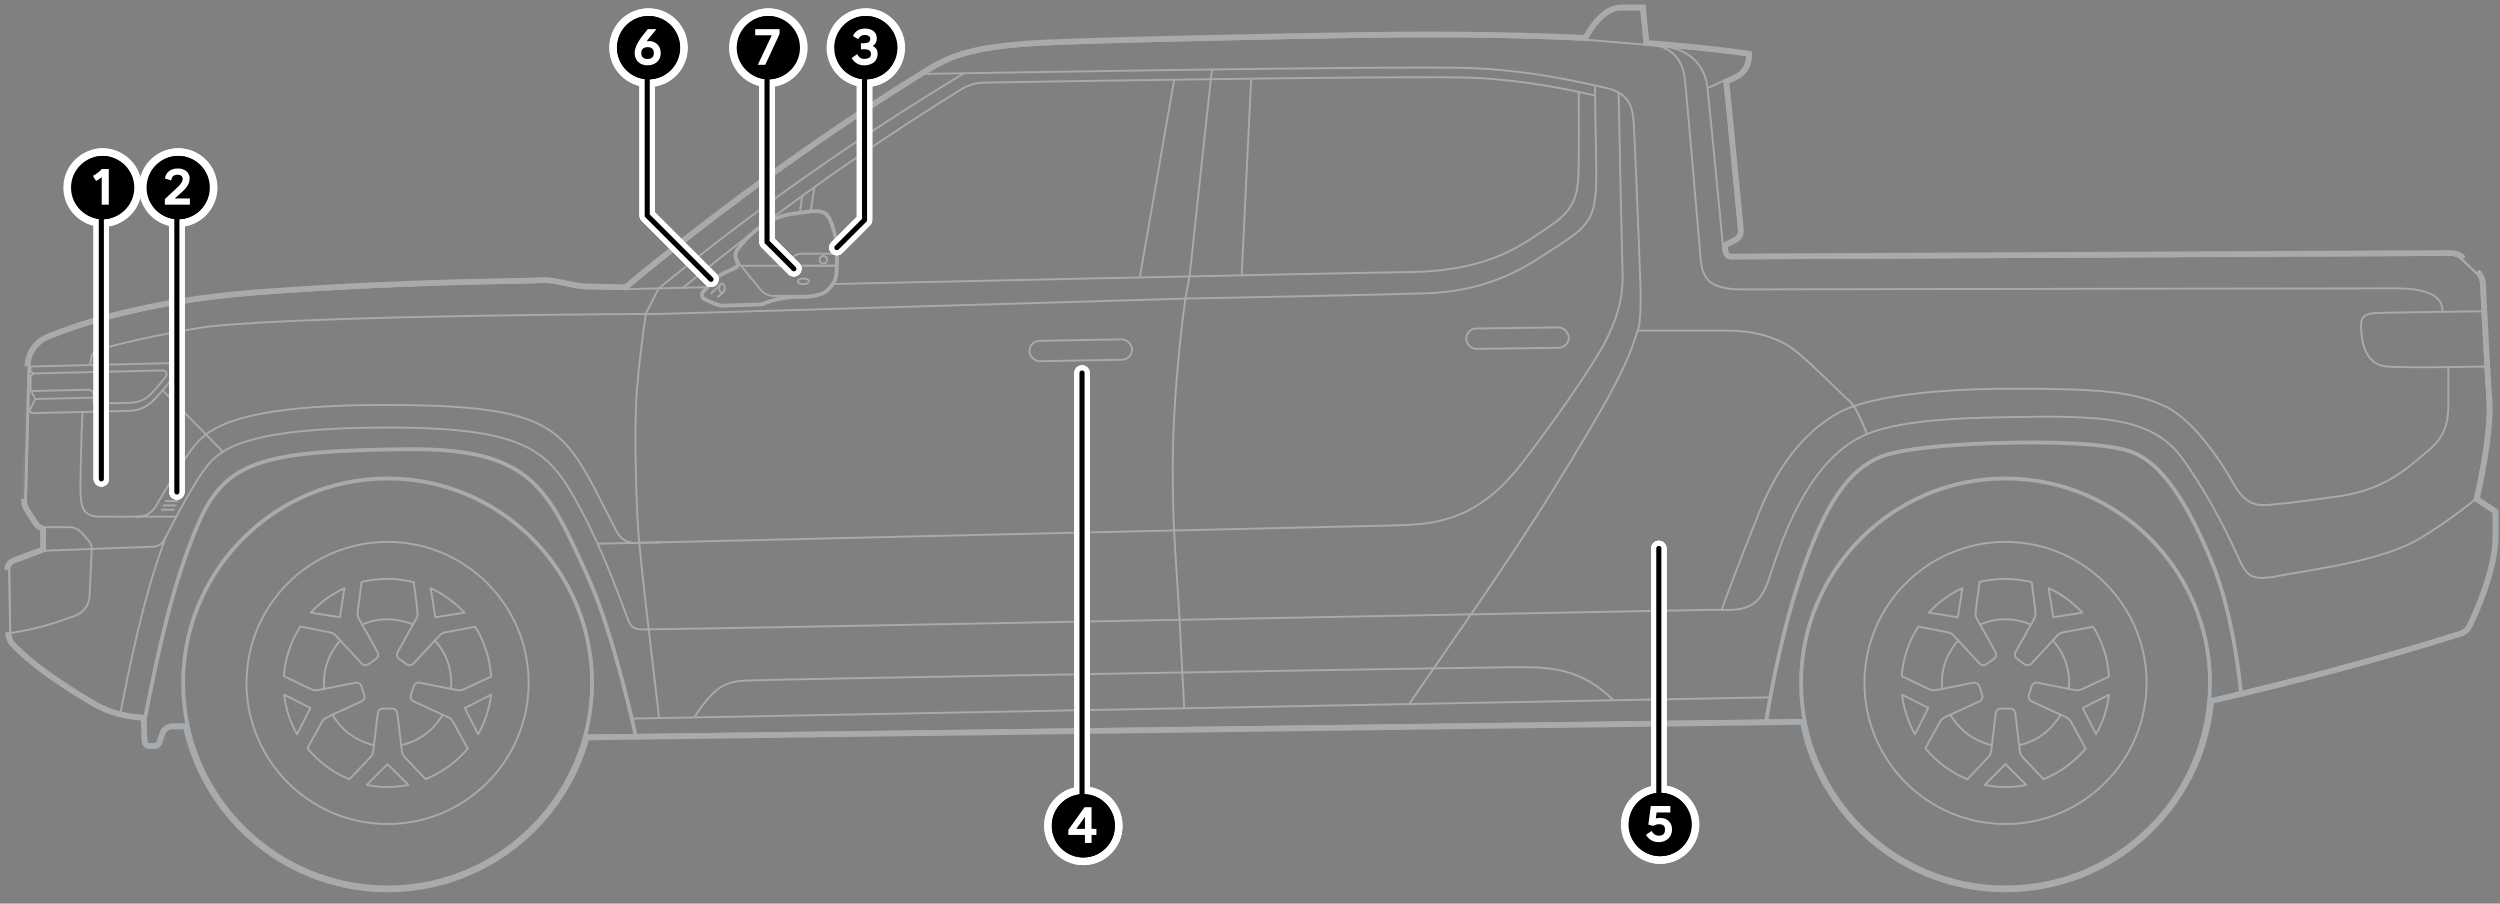 <?xml version="1.0" encoding="UTF-8"?><svg xmlns="http://www.w3.org/2000/svg" width="654" height="236.379" viewBox="0 0 654 236.379"><rect x="0" y="0" width="654" height="236.379" fill="#808080" stroke="none"/><g id="uuid-8d8a5531-6223-4279-8659-bb016ec87803"><path d="m208.677,77.413h-6.482c-1.034,0-2.417-.654-3.074-1.453l-5.234-6.373c-.473-.576-.84-1.233-1.082-1.938l-.076-.221" style="fill:none; stroke:#a7abae; stroke-miterlimit:10; stroke-width:.5px;"/><g id="uuid-f9f1e81c-5100-4733-a68d-937db4691572"><path d="m198.613,79.907c.467-.015.933-.114,1.366-.293,1.231-.509,4.559-1.701,8.698-1.701,1.979,0,5.744.024,7.889-1.723,2.396-2.393,2.456-3.425,2.583-6.364.004-.094.008-.189.012-.287.03-.695.033-2.489.013-3.182-.082-2.761-.118-3.913-1.131-7.13-.552-1.755-1.07-3.005-2.144-3.67-.348-.216-.739-.361-1.181-.45-1.626-.328-4.158.08-8.373.745-.149.024-.3.047-.488.078-8.075,1.851-12.857,8.811-12.854,8.813-.473.53-.727,1.05-.82,1.565-.151.83.14,1.551.34,2.07.221.572.289.822.206,1.022-.052.127-.216.338-.769.586-4.503,2.018-4.681,2.193-7.484,5.355-.221.249-.458.517-.716.806-.165.185-.277.399-.335.623-.062.235-.064.479-.014.709s.155.451.309.639c.147.179.337.327.565.426l2.843,1.244c.58.254,1.53.437,2.162.416l9.323-.298Z" style="fill:none; stroke:#a7abae; stroke-miterlimit:10; stroke-width:.5px;"/><path d="m198.605,79.657c.437-.014.874-.107,1.279-.274,1.248-.516,4.609-1.72,8.793-1.72,2.011,0,5.67.012,7.713-1.65,2.336-2.333,2.385-3.293,2.51-6.198.004-.094.008-.189.012-.287.03-.688.033-2.476.013-3.164-.081-2.748-.116-3.875-1.12-7.063-.556-1.766-1.053-2.923-2.037-3.533-.319-.198-.681-.333-1.099-.417-1.57-.317-4.041.078-8.285.747-.149.024-.301.047-.471.075-8.006,1.835-12.743,8.761-12.724,8.736-.447.501-.677.981-.761,1.444-.136.751.124,1.408.327,1.935.21.542.332.896.204,1.207-.088.214-.321.46-.898.719-4.474,2.005-4.622,2.159-7.399,5.292-.221.249-.458.517-.716.807-.138.155-.231.334-.28.52-.051.196-.054.4-.012.593s.129.377.258.534c.122.149.281.272.471.356l2.843,1.244c.546.239,1.459.415,2.054.396l9.323-.298Z" style="fill:none; stroke:#a7abae; stroke-miterlimit:10; stroke-width:.5px;"/></g><path d="m198.597,79.408c.407-.013.814-.1,1.191-.255,1.264-.523,4.66-1.739,8.889-1.739,2.044,0,5.596,0,7.536-1.576,2.349-2.346,2.313-3.219,2.449-6.319.03-.68.033-2.462.013-3.145-.081-2.735-.114-3.837-1.108-6.995-1.46-4.64-2.353-4.417-11.597-2.959-7.907,1.813-12.593,8.659-12.593,8.659-2.248,2.519,1.646,4.086-1.212,5.366-4.8,2.151-4.554,2.135-8.031,6.037-.46.516-.281,1.33.351,1.607l2.843,1.244c.512.224,1.388.393,1.946.375l9.323-.298Z" style="fill:none; stroke:#a7abae; stroke-miterlimit:10; stroke-width:.5px;"/><path d="m218.589,69.518h-11.926c-.247,0-.469-.149-.564-.377s-.042-.491.132-.665l1.263-1.263c.538-.538,1.268-.841,2.029-.841h9.151" style="fill:none; stroke:#a7abae; stroke-linecap:round; stroke-linejoin:round; stroke-width:.5px;"/><line x1="218.589" y1="69.518" x2="193.888" y2="69.518" style="fill:none; stroke:#a7abae; stroke-linecap:round; stroke-linejoin:round; stroke-width:.5px;"/><ellipse cx="188.858" cy="75.37" rx=".736" ry="1.185" style="fill:none; stroke:#a7abae; stroke-miterlimit:10; stroke-width:.5px;"/><ellipse cx="210.157" cy="73.602" rx="1.445" ry=".749" transform="translate(-1.268 3.726) rotate(-1.013)" style="fill:none; stroke:#a7abae; stroke-miterlimit:10; stroke-width:.5px;"/><line x1="189.222" y1="76.399" x2="187.849" y2="77.654" style="fill:none; stroke:#a7abae; stroke-linecap:round; stroke-linejoin:round; stroke-width:.5px;"/><line x1="188.528" y1="74.312" x2="186.104" y2="76.733" style="fill:none; stroke:#a7abae; stroke-linecap:round; stroke-linejoin:round; stroke-width:.5px;"/><circle cx="215.377" cy="67.945" r=".986" style="fill:none; stroke:#a7abae; stroke-miterlimit:10; stroke-width:.5px;"/><path d="m638.974,81.436c0-6.231-9.741-5.998-13.825-5.998s-158.41.221-169.425.266c-11.016.045-10.515-5.052-11.016-10.185-.501-5.132-3.486-41.685-4.072-45.621-.78-5.237-4.406-7.49-7.243-7.967" style="fill:none; stroke:#a7abae; stroke-miterlimit:10; stroke-width:.5px;"/><path d="m640.488,95.877s0,6.381,0,9.752c0,3.371-.229,8.108-4.929,11.977-5.579,4.593-11.189,10.433-23.668,12.21-12.48,1.776-16.066,2.063-18.719,2.278-2.654.215-5.852-.104-8.877-5.549-2.786-5.014-10.273-16.828-18.234-20.414-7.961-3.586-16.066-4.447-39.303-4.447s-39.16,2.51-45.973,6.383c-6.814,3.873-14.559,11.045-20.584,25.963s-9.828,25.525-9.828,25.525" style="fill:none; stroke:#a7abae; stroke-miterlimit:10; stroke-width:.5px;"/><path d="m23.568,95.572l.353-2.196c.101-.627.509-1.161,1.087-1.425,5.144-2.343,26.069-6.128,29.314-6.487,28.042-3.1,118.745-3.35,118.745-3.35l137.131-4.002s55.823-1.109,63.151-1.391c7.327-.282,17.908-1.851,28.818-8.923,18.454-11.962,15.329-7.736,15.088-45.444" style="fill:none; stroke:#a7abae; stroke-miterlimit:10; stroke-width:.5px;"/><path d="m181.618,187.674l.773-1.157c.633-.948,1.808-2.607,3.326-4.314,2.674-3.009,5.421-4.011,9.36-4.179,9.1-.387,188.026-3.378,200.905-3.491,9.813-.086,17.629.302,26.104,8.648" style="fill:none; stroke:#a7abae; stroke-miterlimit:10; stroke-width:.5px;"/><line x1="324.825" y1="71.903" x2="327.308" y2="20.578" style="fill:none; stroke:#a7abae; stroke-miterlimit:10; stroke-width:.5px;"/><line x1="298.205" y1="72.369" x2="307.158" y2="20.844" style="fill:none; stroke:#a7abae; stroke-miterlimit:10; stroke-width:.5px;"/><path d="m31.518,186.404c4.914-25.232,8.373-36.601,11.812-45.788" style="fill:none; stroke:#a7abae; stroke-miterlimit:10; stroke-width:.5px;"/><line x1="446.675" y1="23.06" x2="451.059" y2="21.046" style="fill:none; stroke:#a7abae; stroke-miterlimit:10; stroke-width:.5px;"/><path d="m21.624,107.771l-.136,2.169c-.175,2.793-.416,13.696-.452,16.689-.073,6.035.5,8.489,5.079,8.524,5.117.039,8.114,0,9.396,0,2.201,0,3.957-.531,5.376-2.925s6.674-11.427,9.527-15.043c3.582-4.541,9.845-11.254,50.255-11.254s45.715,4.922,54.404,20.948l6.332,12.308c.915,1.779,2.766,2.88,4.767,2.835l7.021-.158" style="fill:none; stroke:#a7abae; stroke-miterlimit:10; stroke-width:.5px;"/><line x1="415.046" y1="10.413" x2="430.261" y2="11.682" style="fill:none; stroke:#a7abae; stroke-miterlimit:10; stroke-width:.5px;"/><path d="m450.735,64.396s-3.573-37.34-4.131-41.955c-.558-4.615-4.21-10.077-12.725-10.459" style="fill:none; stroke:#a7abae; stroke-miterlimit:10; stroke-width:.5px;"/><path d="m649.364,81.431s-23.11.295-27.595.443-4.189,2.119-4.042,4.83c.148,2.711,1.102,8.728,6.506,9.167,5.858.476,25.933,0,25.933,0" style="fill:none; stroke:#a7abae; stroke-miterlimit:10; stroke-width:.5px;"/><path d="m586.218,181.042s-1.712-19.822-7.612-34.061c-5.658-13.655-12.492-26.125-21.722-29.017s-32.212-2.121-32.212-2.121c0,0-24.465.334-32.694,3.67-8.229,3.336-14.673,11.863-21.574,33.139-5.527,17.04-8.34,35.808-8.34,35.808" style="fill:none; stroke:#a7abae; stroke-miterlimit:10; stroke-width:1px;"/><path d="m647.349,130.765s-5.716,4.84-14.098,9.972c-10.063,6.161-29.733,8.439-36.921,9.876-7.188,1.438-8.469.195-10.474-4.123-2.006-4.318-6.942-15.446-14.876-26.464-8.023-11.143-21.45-11.31-45.346-10.917-13.879.228-26.581.833-35.53,3.799-17.588,5.83-24.645,30.704-27.623,39.329-2.978,8.626-8.728,7.188-15.095,7.291-6.367.103-265.243,5.032-272.739,5.032-7.496,0-9.037.924-10.355-2.468-1.58-4.065-6.153-17.33-12.371-28.867-7.985-14.815-12.791-21.388-50.499-21.388-37.708,0-43.958,5.96-47.3,10.138-2.837,3.546-7.054,11.194-11.13,19.208-.547,1.076-1.638,1.775-2.845,1.82l-28.382,1.06" style="fill:none; stroke:#a7abae; stroke-miterlimit:10; stroke-width:.5px;"/><path d="m101.395,232.149c-29.495,0-53.491-23.996-53.491-53.49,0-29.495,23.996-53.491,53.491-53.491,29.495,0,53.491,23.996,53.491,53.491,0,29.494-23.996,53.49-53.491,53.49Z" style="fill:none; stroke:#a7abae; stroke-miterlimit:10; stroke-width:1px;"/><path d="m101.391,215.561c-20.349,0-36.903-16.555-36.903-36.903,0-20.349,16.555-36.903,36.903-36.903,20.349,0,36.903,16.555,36.903,36.903,0,20.348-16.555,36.903-36.903,36.903Z" style="fill:none; stroke:#a7abae; stroke-miterlimit:10; stroke-width:.5px;"/><path d="m91.4,203.87c-4.202-1.727-8.042-4.53-10.983-8.134l3.781-6.825c.295-.558.759-.995,1.347-1.273l9.03-4.169c.619-.305.917-.986.727-1.629l-.39-1.183-.364-1.151c-.2-.568-.724-.934-1.31-.934h-.071s-.158.019-.158.019l-9.783,1.934c-.195.039-.388.059-.58.059-.425,0-.854-.098-1.237-.281l-7.164-3.422c.327-4.544,1.802-9.068,4.327-12.969l7.668,1.493c.622.119,1.19.429,1.595.873l6.788,7.317c.247.273.608.431.983.431.288,0,.566-.092.802-.263l1.968-1.412c.564-.447.714-1.181.383-1.768l-4.849-8.695c-.31-.537-.431-1.178-.346-1.814l1.036-7.837c6.695-1.565,11.661-.44,13.659.097l.966,7.739c.083.62-.041,1.266-.346,1.815l-4.853,8.698c-.334.593-.173,1.351.376,1.758l1.964,1.419c.234.171.512.263.803.263.368,0,.714-.146.976-.41l6.788-7.33c.422-.456.981-.761,1.615-.88l7.769-1.444c2.408,3.856,3.883,8.383,4.144,13.044l-7.08,3.29c-.398.192-.825.288-1.249.288-.19,0-.381-.019-.569-.058l-9.859-1.946-.171-.007c-.602,0-1.137.393-1.302.956l-.373,1.129-.368,1.158c-.224.636.081,1.354.714,1.651l9.042,4.176c.569.273,1.037.715,1.342,1.271l3.768,6.936c-2.936,3.473-6.756,6.269-11.037,7.966l-5.403-5.708c-.437-.458-.715-1.044-.788-1.653l-1.183-9.895c-.075-.68-.656-1.198-1.351-1.198h-2.42c-.69,0-1.269.515-1.349,1.2l-1.181,9.891c-.075.622-.351,1.205-.78,1.646l-5.466,5.773Z" style="fill:none; stroke:#a7abae; stroke-linecap:round; stroke-linejoin:round; stroke-width:.5px;"/><path d="m106.839,205.345c-1.755.355-3.588.542-5.452.542-1.863,0-3.687-.187-5.442-.542l5.442-5.452,5.452,5.452Z" style="fill:none; stroke:#a7abae; stroke-linecap:round; stroke-linejoin:round; stroke-width:.5px;"/><path d="m128.455,181.724c-.205,1.779-.593,3.58-1.169,5.352-.576,1.772-1.318,3.449-2.197,5.008l-3.503-6.86,6.87-3.5Z" style="fill:none; stroke:#a7abae; stroke-linecap:round; stroke-linejoin:round; stroke-width:.5px;"/><path d="m112.67,153.866c1.628.744,3.222,1.671,4.729,2.766,1.507,1.095,2.873,2.319,4.084,3.637l-7.607,1.212-1.206-7.615Z" style="fill:none; stroke:#a7abae; stroke-linecap:round; stroke-linejoin:round; stroke-width:.5px;"/><path d="m81.298,160.27c1.211-1.319,2.584-2.548,4.092-3.643s3.093-2.016,4.721-2.76l-1.198,7.609-7.615-1.206Z" style="fill:none; stroke:#a7abae; stroke-linecap:round; stroke-linejoin:round; stroke-width:.5px;"/><path d="m77.694,192.086c-.88-1.559-1.625-3.245-2.2-5.017s-.961-3.564-1.166-5.343l6.867,3.491-3.5,6.87Z" style="fill:none; stroke:#a7abae; stroke-linecap:round; stroke-linejoin:round; stroke-width:.5px;"/><path d="m84.812,180.212c-.558-5.973,2.111-10.346,4.195-12.672" style="fill:none; stroke:#a7abae; stroke-linecap:round; stroke-linejoin:round; stroke-width:.5px;"/><path d="m97.828,194.925c-4.63-1.013-8.546-3.959-10.856-7.946" style="fill:none; stroke:#a7abae; stroke-linecap:round; stroke-linejoin:round; stroke-width:.5px;"/><path d="m115.828,186.985c-1.638,2.546-4.719,6.596-10.88,7.942" style="fill:none; stroke:#a7abae; stroke-linecap:round; stroke-linejoin:round; stroke-width:.5px;"/><path d="m113.775,167.539c4.057,4.513,4.476,9.648,4.196,12.671" style="fill:none; stroke:#a7abae; stroke-linecap:round; stroke-linejoin:round; stroke-width:.5px;"/><path d="m94.749,163.39c6.286-2.748,11.734-.678,13.291.003" style="fill:none; stroke:#a7abae; stroke-linecap:round; stroke-linejoin:round; stroke-width:.5px;"/><path d="m524.647,232.149c-29.495,0-53.491-23.996-53.491-53.49,0-29.495,23.996-53.491,53.491-53.491,29.495,0,53.491,23.996,53.491,53.491,0,29.494-23.996,53.49-53.491,53.49Z" style="fill:none; stroke:#a7abae; stroke-miterlimit:10; stroke-width:1px;"/><path d="m524.643,215.561c-20.349,0-36.903-16.555-36.903-36.903,0-20.349,16.555-36.903,36.903-36.903,20.349,0,36.903,16.555,36.903,36.903s-16.555,36.903-36.903,36.903Z" style="fill:none; stroke:#a7abae; stroke-miterlimit:10; stroke-width:.5px;"/><path d="m514.653,203.87c-4.202-1.727-8.042-4.53-10.983-8.134l3.781-6.825c.295-.558.759-.995,1.347-1.273l9.03-4.169c.619-.305.917-.986.727-1.629l-.39-1.183-.364-1.151c-.2-.568-.724-.934-1.31-.934h-.071s-.158.019-.158.019l-9.783,1.934c-.195.039-.388.059-.58.059-.425,0-.854-.098-1.237-.281l-7.164-3.422c.327-4.544,1.802-9.068,4.327-12.969l7.668,1.493c.622.119,1.19.429,1.595.873l6.788,7.317c.247.273.608.431.983.431.288,0,.566-.092.802-.263l1.968-1.412c.564-.447.714-1.181.383-1.768l-4.849-8.695c-.31-.537-.431-1.178-.346-1.814l1.036-7.837c6.695-1.565,11.661-.44,13.659.097l.966,7.739c.083.62-.041,1.266-.346,1.815l-4.853,8.698c-.334.593-.173,1.351.376,1.758l1.964,1.419c.234.171.512.263.803.263.368,0,.714-.146.976-.41l6.788-7.33c.422-.456.981-.761,1.615-.88l7.769-1.444c2.408,3.856,3.883,8.383,4.144,13.044l-7.08,3.29c-.398.192-.825.288-1.249.288-.19,0-.381-.019-.569-.058l-9.859-1.946-.171-.007c-.602,0-1.137.393-1.302.956l-.373,1.129-.368,1.158c-.224.636.081,1.354.714,1.651l9.042,4.176c.569.273,1.037.715,1.342,1.271l3.768,6.936c-2.936,3.473-6.756,6.269-11.037,7.966l-5.403-5.708c-.437-.458-.715-1.044-.788-1.653l-1.183-9.895c-.075-.68-.656-1.198-1.351-1.198h-2.42c-.69,0-1.269.515-1.349,1.2l-1.181,9.891c-.075.622-.351,1.205-.78,1.646l-5.466,5.773Z" style="fill:none; stroke:#a7abae; stroke-linecap:round; stroke-linejoin:round; stroke-width:.5px;"/><path d="m530.091,205.345c-1.755.355-3.588.542-5.452.542s-3.687-.187-5.442-.542l5.442-5.452,5.452,5.452Z" style="fill:none; stroke:#a7abae; stroke-linecap:round; stroke-linejoin:round; stroke-width:.5px;"/><path d="m551.708,181.724c-.205,1.779-.593,3.58-1.169,5.352s-1.318,3.449-2.197,5.008l-3.503-6.86,6.87-3.5Z" style="fill:none; stroke:#a7abae; stroke-linecap:round; stroke-linejoin:round; stroke-width:.5px;"/><path d="m535.923,153.866c1.628.744,3.222,1.671,4.729,2.766s2.873,2.319,4.084,3.637l-7.607,1.212-1.206-7.615Z" style="fill:none; stroke:#a7abae; stroke-linecap:round; stroke-linejoin:round; stroke-width:.5px;"/><path d="m504.55,160.27c1.211-1.319,2.584-2.548,4.092-3.643s3.093-2.016,4.721-2.76l-1.198,7.609-7.615-1.206Z" style="fill:none; stroke:#a7abae; stroke-linecap:round; stroke-linejoin:round; stroke-width:.5px;"/><path d="m500.946,192.086c-.88-1.559-1.625-3.245-2.2-5.017s-.961-3.564-1.166-5.343l6.867,3.491-3.5,6.87Z" style="fill:none; stroke:#a7abae; stroke-linecap:round; stroke-linejoin:round; stroke-width:.5px;"/><path d="m508.064,180.211c-.558-5.973,2.111-10.346,4.195-12.672" style="fill:none; stroke:#a7abae; stroke-linecap:round; stroke-linejoin:round; stroke-width:.5px;"/><path d="m521.08,194.925c-4.63-1.013-8.546-3.959-10.856-7.946" style="fill:none; stroke:#a7abae; stroke-linecap:round; stroke-linejoin:round; stroke-width:.5px;"/><path d="m539.08,186.985c-1.638,2.546-4.719,6.596-10.88,7.942" style="fill:none; stroke:#a7abae; stroke-linecap:round; stroke-linejoin:round; stroke-width:.5px;"/><path d="m537.027,167.539c4.057,4.513,4.476,9.648,4.196,12.671" style="fill:none; stroke:#a7abae; stroke-linecap:round; stroke-linejoin:round; stroke-width:.5px;"/><path d="m518.001,163.39c6.286-2.748,11.734-.678,13.291.003" style="fill:none; stroke:#a7abae; stroke-linecap:round; stroke-linejoin:round; stroke-width:.5px;"/><path d="m166.256,192.242s-5.78-26.592-12.295-40.96c-10.586-23.344-14.541-34.097-47.422-33.77-38.05.379-47.7,3.127-54.772,19.715-6.56,15.386-10.19,32.167-13.731,50.109" style="fill:none; stroke:#a7abae; stroke-linecap:round; stroke-miterlimit:10; stroke-width:1px;"/><line x1="472.033" y1="188.334" x2="153.094" y2="192.41" style="fill:none; stroke:#a7abae; stroke-miterlimit:10; stroke-width:.5px;"/><path d="m11.765,137.908h6.284c1.299,0,2.598.539,3.608,1.729l1.708,2.013c.382.451.673,1.303.645,1.893l-.583,12.413c-.111,2.357-1.648,4.409-3.879,5.177l-4.411,1.518c-6.204,2.136-12.468,2.951-12.468,2.951" style="fill:none; stroke:#a7abae; stroke-miterlimit:10; stroke-width:.5px;"/><path d="m213.071,48.934l-.202,1.167s-.306,1.767-.754,5.104" style="fill:none; stroke:#a7abae; stroke-miterlimit:10; stroke-width:.5px;"/><path d="m209.867,51.245c-.268,1.727-.502,3.452-.617,4.32" style="fill:none; stroke:#a7abae; stroke-miterlimit:10; stroke-width:.5px;"/><path d="m252.27,19.097c-11.363,6.987-41.994,25.32-79.946,56.337" style="fill:none; stroke:#a7abae; stroke-miterlimit:10; stroke-width:.5px;"/><path d="m37.855,192.751h-.014c.005,0,.009,0,.014,0Z" style="fill:none; stroke:#a7abae; stroke-miterlimit:10; stroke-width:.5px;"/><path d="m49.015,189.534h-4.053c-1.196,0-2.494.924-2.885,2.054l-.863,2.493c-.113.325-.487.592-.831.592h-1.237c-.443,0-.827-.362-.853-.805l-.257-6.531c-4.112-.334-8.346-.698-14.223-4.23-8.577-5.154-15.687-10.171-20.085-14.835-.679-.72-1.043-1.679-1.058-2.668l-.256-16.591c-.012-.791.437-1.516,1.15-1.858l8.202-3.09v-6.157s-1.351-.1-2.202-1.502c-.524-.863-1.465-2.314-2.111-3.302-.45-.689-.68-1.497-.659-2.32l.89-34.977c.082-3.203,2.035-6.056,4.998-7.277,7.999-3.296,25.854-9.317,53.576-11.491,38.973-3.057,70.959-2.928,74.998-3.256,4.039-.328,8.297,1.638,12.445,1.638,4.148,0,10.152.218,10.152.218,0,0,34.824-29.748,78.055-56.33,6.65-4.205,12.275-6.58,29.701-7.586h-.007c13.209-.765,68.448-1.857,83.95-2.075,15.502-.218,36.025-.328,59.496.764,0,0,3.821-7.969,9.061-7.969h5.24s.914,9.238.914,9.238c0,0,15.023,1.11,26.787,2.786.006.197.211,3.681-3.193,5.277-2.056.964-2.11.993-2.795,1.301h0c.315,2.058,2.677,27.04,3.772,38.264l-.003.022c.03.389.056.725.077,1.01.06.78-.335,1.518-1.014,1.907l-3.147,1.656s-.287,3.723,2.094,3.697l188.292-.911c1.057-.005,2.076.371,2.84,1.1l3.814,3.641c.748.714,1.194,1.68,1.247,2.713.271,5.268,1.154,23.075,1.706,30.647.659,9.034-3.388,25.973-3.388,25.973l4.987,3.294v6.284c0,6.374-2.852,15.131-6.702,23.177-.403.843-1.138,1.481-2.028,1.763-8.562,2.712-29.34,9.028-57.389,15.76-1.634.392-4.551,1.088-8.253,1.943" style="fill:none; stroke:#a7abae; stroke-miterlimit:10; stroke-width:.5px;"/><rect x="383.553" y="85.793" width="26.852" height="5.33" rx="2.665" ry="2.665" transform="translate(-1.141 5.288) rotate(-.762)" style="fill:none; stroke:#a7abae; stroke-linecap:round; stroke-linejoin:round; stroke-width:.5px;"/><rect x="269.302" y="88.966" width="26.852" height="5.33" rx="2.665" ry="2.665" transform="translate(-1.578 5.019) rotate(-1.014)" style="fill:none; stroke:#a7abae; stroke-linecap:round; stroke-linejoin:round; stroke-width:.5px;"/><path d="m317.003,18.371l-5.817,53.924-1.096,5.817s-3.288,22.762-3.288,44.174c0,16.626.518,18.474,1.759,39.48l1.222,23.513" style="fill:none; stroke:#a7abae; stroke-miterlimit:10; stroke-width:.5px;"/><path d="m156.286,142.245s196.977-4.591,208.374-4.8c11.397-.209,22.166-1.464,33.771-16.624,11.606-15.161,19.561-27.587,21.434-31.262,3.126-6.136,4.786-11.399,4.6-18.088-.304-10.946-1.04-47.269-1.04-47.269" style="fill:none; stroke:#a7abae; stroke-miterlimit:10; stroke-width:.5px;"/><path d="m428.418,86.501c4.811,0,19.192,0,23.838,0,5.626,0,12.828,1.322,18.118,5.819,5.29,4.496,11.264,10.713,13.591,12.696,1.28,1.09,2.943,4.841,3.833,7.012l.585,1.427" style="fill:none; stroke:#a7abae; stroke-miterlimit:10; stroke-width:.5px;"/><path d="m417.278,24.99c-2.471-.576-4.956-1.108-7.452-1.595-8.973-1.752-17.212-2.754-25.12-3.058-13.928-.539-94.755.73-127.322,1.274-2.06.034-4.08.622-5.832,1.706-14.463,8.945-41.186,26.052-73.079,52.117" style="fill:none; stroke:#a7abae; stroke-miterlimit:10; stroke-width:.5px;"/><path d="m241.851,19.344l1.895-.034s123.365-2.188,141.082-1.505c11.084.427,20.956,2.135,28.148,3.626,2.863.594,5.359,1.166,7.274,1.595,6.73,1.508,6.962,6.149,7.194,10.094.232,3.945,1.21,28.614,1.21,28.614.427,12.029.96,19.545,0,24.058-1.851,5.554-2.513,8.067-8.067,18.383-13.596,23.982-26.5,43.082-35.76,56.514l-16.194,23.491-192.296,3.593" style="fill:none; stroke:#a7abae; stroke-miterlimit:10; stroke-width:.5px;"/><path d="m217.269,74.34l2.349-.078s127.685-2.801,149.126-3.089c21.441-.288,29.881-7.475,36.781-12.076,6.9-4.6,7.332-8.626,7.452-15.67.09-5.226.047-14.637.016-19.389" style="fill:none; stroke:#a7abae; stroke-miterlimit:10; stroke-width:.5px;"/><line x1="176.335" y1="187.773" x2="165.278" y2="187.98" style="fill:none; stroke:#a7abae; stroke-miterlimit:10; stroke-width:.5px;"/><line x1="463.097" y1="182.415" x2="368.632" y2="184.18" style="fill:none; stroke:#a7abae; stroke-miterlimit:10; stroke-width:.5px;"/><g id="uuid-f5efd32d-4178-4d7b-be97-426118e0001d"><path d="m241.371,18.465c6.832-4.32,12.635-6.727,30.178-7.739,13.237-.764,68.496-1.855,83.985-2.065,15.378-.222,35.688-.327,58.913.734.754-1.394,2.849-4.887,5.785-6.736,1.134-.714,2.441-1.214,3.878-1.214h6.137s.927,9.308.927,9.308c3.321.26,15.871,1.29,26.017,2.729l.846.12s.014.868.014.88c.001.045.003.131.002.245-.008.615-.114,2.132-1.056,3.598-.57.887-1.434,1.733-2.719,2.338-.817.38-1.319.613-1.669.777-.193.09-.34.158-.468.218.255,2.202.847,8.197,1.502,14.997.698,7.114,1.471,15.166,2.012,20.796.06.622.116,1.214.175,1.879,0,0,0,.005-.002-.061.026.387.051.707.079,1.011.04.584-.091,1.156-.357,1.652-.261.486-.656.905-1.188,1.207l-2.627,1.379c.011.283.044.648.133,1.011.118.483.296.789.485.936.097.076.237.141.488.139,0,0,188.284-.907,188.289-.907,1.296,0,2.566.45,3.53,1.381,0,0,3.812,3.641,3.809,3.638.936.886,1.494,2.101,1.56,3.381.045.855.105,2.04.178,3.456.375,7.328,1.068,20.846,1.529,27.177.591,8.12-2.509,22.324-3.257,25.594l4.863,3.199v6.822c0,6.603-2.932,15.522-6.801,23.605-.261.546-.625,1.022-1.065,1.409-.45.396-.977.697-1.561.889-8.587,2.713-29.379,9.029-57.465,15.781-.62.144-1.422.333-2.382.559-1.413.333-3.164.745-5.166,1.21-1.291,13.756-7.719,26.04-17.331,34.911-9.715,8.966-22.691,14.453-36.917,14.453-13.238,0-25.39-4.745-34.841-12.622-9.392-7.828-16.121-18.751-18.602-31.191l-317.351,4.055c-3.228,11.472-10.12,21.421-19.326,28.497-9.185,7.06-20.679,11.262-33.138,11.262-13.006,0-24.965-4.582-34.342-12.215-9.34-7.604-16.124-18.239-18.835-30.4h-3.254c-.353,0-.781.142-1.171.419s-.661.63-.775.957c0,0-.854,2.484-.859,2.498-.14.389-.408.695-.7.9-.29.204-.667.353-1.082.353h-1.236c-.496,0-.945-.203-1.272-.511-.32-.302-.552-.733-.582-1.253l-.216-5.647c-3.911-.331-8.125-.901-13.773-4.287-8.596-5.174-15.808-10.24-20.296-15.01-.865-.915-1.322-2.119-1.338-3.34,0,0-.25-16.589-.25-16.587-.01-.589.152-1.154.449-1.635s.73-.88,1.341-1.17l7.556-2.858v-4.699c-.207-.079-.432-.184-.657-.323-.481-.297-.988-.747-1.394-1.419-.494-.816-1.377-2.167-2.022-3.154-.026-.039-.051-.078-.08-.123-.549-.856-.848-1.856-.815-2.892,0,0,.894-34.978.894-34.977.044-1.798.616-3.501,1.596-4.926.975-1.417,2.354-2.558,4.017-3.243,8.082-3.336,26.047-9.383,53.881-11.574,29.326-2.295,54.695-2.79,67.193-3.034,4.155-.081,6.833-.134,7.795-.212,2.346-.19,4.724.332,6.935.81,1.956.423,3.795.817,5.616.817,0,0,9.772.21,9.772.21,3.44-2.911,36.894-30.966,77.878-56.168Z" style="fill:none; stroke:#a7abae; stroke-miterlimit:3; stroke-width:.5px;"/><path d="m241.504,18.676c6.786-4.291,12.545-6.69,30.059-7.701,13.231-.764,68.483-1.855,83.974-2.065,15.411-.222,35.772-.327,59.056.741.672-1.265,2.785-4.901,5.772-6.782,1.106-.696,2.368-1.176,3.745-1.176h5.911s.925,9.291.925,9.291c2.965.231,15.845,1.273,26.21,2.744l.636.09s.009.655.009.668c.001.044.003.126.002.236-.007.594-.111,2.057-1.016,3.466-.546.85-1.375,1.663-2.614,2.247-.817.38-1.319.614-1.669.777-.279.13-.462.215-.632.294.241,2.025.847,8.165,1.522,15.172.698,7.114,1.471,15.165,2.012,20.795.06.621.116,1.213.174,1.857,0,0,0,.003-.002-.047.026.388.052.711.079,1.011.036.536-.083,1.061-.328,1.517-.24.446-.602.83-1.084,1.104l-2.764,1.451c.004.312.033.767.144,1.219.123.504.32.876.575,1.074.144.112.339.194.642.191,0,0,188.284-.907,188.287-.907,1.238,0,2.444.43,3.357,1.312,0,0,3.812,3.641,3.81,3.639.889.842,1.42,1.996,1.482,3.213.045.855.105,2.04.178,3.456.375,7.326,1.068,20.848,1.53,27.182.599,8.228-2.621,22.783-3.29,25.689l4.896,3.221v6.688c0,6.546-2.912,15.424-6.777,23.497-.246.515-.59.964-1.004,1.329-.424.373-.922.658-1.471.838-8.583,2.712-29.369,9.026-57.446,15.776-.62.144-1.423.333-2.383.559-1.454.342-3.266.769-5.341,1.25-1.246,13.765-7.657,26.06-17.269,34.93-9.671,8.925-22.587,14.386-36.747,14.386-13.177,0-25.273-4.723-34.681-12.564s-16.121-18.785-18.557-31.252l-317.746,4.06c-3.191,11.495-10.075,21.466-19.288,28.546-9.143,7.028-20.583,11.21-32.986,11.21-12.946,0-24.85-4.56-34.184-12.159-9.348-7.61-16.123-18.271-18.792-30.456h-3.454c-.415,0-.892.164-1.316.465s-.732.693-.867,1.079c0,0-.854,2.484-.858,2.494-.12.333-.352.6-.608.78-.255.179-.583.308-.939.308h-1.236c-.427,0-.816-.175-1.1-.443-.278-.263-.478-.635-.504-1.08l-.224-5.868c-3.957-.327-8.18-.85-13.885-4.271-8.593-5.172-15.78-10.223-20.243-14.968-.82-.867-1.254-2.01-1.27-3.172,0,0-.25-16.589-.25-16.587-.009-.54.14-1.058.412-1.5s.67-.807,1.217-1.068l7.718-2.919v-5.046c-.233-.078-.503-.193-.775-.361-.451-.278-.928-.701-1.311-1.336-.497-.82-1.383-2.176-2.027-3.161-.026-.039-.051-.078-.079-.121-.524-.816-.807-1.767-.776-2.751,0,0,.894-34.978.894-34.977.043-1.749.599-3.405,1.552-4.79.948-1.378,2.289-2.488,3.907-3.153,8.059-3.327,25.999-9.367,53.805-11.556,29.318-2.294,54.681-2.789,67.178-3.033,4.148-.081,6.838-.134,7.81-.213,2.303-.187,4.643.325,6.862.805,1.951.422,3.816.822,5.663.823l9.867.212c3.005-2.546,36.64-30.824,77.923-56.208Z" style="fill:none; stroke:#a7abae; stroke-miterlimit:3; stroke-width:.5px;"/><path d="m241.638,18.888c6.741-4.262,12.455-6.654,29.939-7.663,13.224-.763,68.47-1.854,83.963-2.065,15.444-.223,35.857-.328,59.2.748.568-1.092,2.705-4.905,5.758-6.827,1.078-.679,2.294-1.137,3.612-1.137h5.684s.923,9.274.923,9.274c2.507.193,15.779,1.251,26.403,2.758l.426.06s.004.441.004.456c.001.043.003.122.002.227-.007.574-.108,1.982-.977,3.334-.522.812-1.316,1.593-2.509,2.155-.817.38-1.319.614-1.669.777-.369.172-.571.266-.797.37.222,1.8.846,8.103,1.544,15.347.698,7.113,1.471,15.165,2.012,20.795.06.621.116,1.212.173,1.836,0,0,0,.001-.001-.032.026.39.052.715.079,1.011.033.488-.076.967-.299,1.382-.218.407-.548.756-.98,1.001l-2.898,1.521c-.003.318.015.875.151,1.43.129.526.344.964.664,1.212.19.148.441.248.796.244,0,0,188.284-.907,188.286-.907,1.18,0,2.321.409,3.185,1.243,0,0,3.812,3.641,3.81,3.64.843.798,1.345,1.892,1.404,3.045.045.855.105,2.039.178,3.456.375,7.325,1.068,20.85,1.53,27.187.609,8.362-2.756,23.338-3.323,25.784l4.929,3.242v6.553c0,6.489-2.892,15.326-6.752,23.389-.231.484-.554.906-.944,1.249-.399.351-.866.618-1.381.787-8.579,2.71-29.359,9.023-57.427,15.771-.621.144-1.424.333-2.383.559-1.495.352-3.368.793-5.516,1.291-1.201,13.774-7.596,26.081-17.205,34.949-9.627,8.885-22.483,14.32-36.577,14.32-13.116,0-25.156-4.701-34.521-12.506-9.409-7.842-16.12-18.819-18.511-31.313l-318.143,4.065c-3.154,11.518-10.03,21.51-19.249,28.596-9.101,6.995-20.488,11.158-32.833,11.158-12.887,0-24.735-4.539-34.026-12.103-9.356-7.616-16.122-18.302-18.748-30.512h-3.656c-.476,0-1.003.186-1.461.512s-.803.756-.958,1.202c0,0-.854,2.484-.857,2.491-.1.277-.295.504-.517.66-.22.155-.499.262-.795.262h-1.236c-.358,0-.687-.147-.929-.375-.237-.223-.404-.538-.425-.908l-.233-6.089c-4.007-.326-8.235-.799-13.998-4.254-8.59-5.17-15.751-10.207-20.191-14.925-.774-.819-1.187-1.901-1.201-3.004,0,0-.25-16.589-.25-16.588-.008-.492.127-.963.375-1.364s.609-.735,1.092-.965l7.879-2.98v-5.402c-.247-.07-.566-.189-.894-.391-.421-.26-.868-.656-1.229-1.252-.5-.825-1.388-2.185-2.031-3.169-.026-.039-.051-.078-.078-.12-.498-.777-.766-1.677-.736-2.609,0,0,.894-34.978.894-34.977.042-1.7.582-3.309,1.508-4.655.921-1.339,2.224-2.417,3.796-3.064,8.037-3.318,25.951-9.351,53.729-11.538,29.31-2.293,54.667-2.789,67.163-3.033,4.141-.081,6.843-.134,7.826-.214,2.259-.183,4.563.319,6.788.8,1.946.421,3.838.828,5.711.828,0,0,9.962.214,9.962.214,2.479-2.104,36.331-30.647,77.967-56.249Z" style="fill:none; stroke:#a7abae; stroke-miterlimit:3; stroke-width:.5px;"/><path d="m241.772,19.099c6.695-4.234,12.365-6.617,29.82-7.624,13.217-.763,68.457-1.854,83.952-2.064,15.477-.223,35.942-.328,59.345.755.42-.828,2.593-4.89,5.742-6.873,1.05-.661,2.22-1.099,3.479-1.099h5.458s.922,9.257.922,9.257c1.853.141,15.636,1.217,26.596,2.773l.215.03s0,.228,0,.244c.001.042.003.117.002.218-.007.554-.105,1.907-.937,3.202-.498.775-1.257,1.523-2.404,2.064-.817.38-1.319.614-1.67.777-.456.212-.656.306-.962.447.197,1.497.841,7.993,1.566,15.521.698,7.113,1.471,15.164,2.012,20.794.06.623.117,1.216.172,1.8,0,0,0,.006,0,.004.026.389.052.713.078,1.004.03.44-.068.872-.27,1.247-.197.367-.494.681-.876.898l-3.028,1.59c-.01.282-.011.964.155,1.642.134.548.368,1.051.754,1.35.237.184.543.301.951.296,0,0,188.284-.907,188.285-.907,1.123,0,2.199.389,3.012,1.173,0,0,3.812,3.641,3.811,3.64.796.754,1.271,1.787,1.327,2.876.045.855.105,2.039.178,3.456.375,7.323,1.068,20.852,1.53,27.193.622,8.544-2.937,24.082-3.357,25.879l4.962,3.264v6.418c0,6.432-2.872,15.228-6.728,23.282-.216.453-.519.848-.883,1.169-.373.328-.811.579-1.291.737-8.574,2.709-29.349,9.02-57.408,15.766-.621.144-1.425.333-2.384.559-1.536.362-3.471.817-5.693,1.332-1.154,13.782-7.534,26.102-17.141,34.968-9.583,8.844-22.379,14.254-36.408,14.254-13.056,0-25.039-4.679-34.361-12.448-9.418-7.849-16.12-18.853-18.465-31.373l-318.542,4.07c-3.117,11.541-9.984,21.555-19.21,28.645-9.059,6.963-20.393,11.107-32.681,11.107-12.827,0-24.62-4.518-33.868-12.047-9.363-7.623-16.12-18.333-18.703-30.568h-3.858c-.538,0-1.114.209-1.606.558s-.874.82-1.05,1.324c0,0-.854,2.484-.856,2.488-.08.221-.238.409-.425.54-.185.13-.415.217-.651.217h-1.236c-.289,0-.558-.119-.757-.307-.195-.184-.33-.44-.347-.735l-.241-6.311c-4.059-.326-8.29-.747-14.11-4.237-8.587-5.168-15.723-10.19-20.138-14.883-.729-.771-1.119-1.792-1.133-2.836,0,0-.25-16.589-.25-16.588-.007-.443.114-.867.337-1.229s.549-.662.968-.862l8.041-3.041v-5.768c-.232-.05-.612-.164-1.013-.411-.391-.241-.808-.61-1.146-1.169-.503-.83-1.394-2.194-2.036-3.176-.026-.039-.051-.078-.077-.118-.473-.737-.725-1.588-.697-2.468,0,0,.894-34.978.894-34.978.041-1.651.565-3.213,1.464-4.519.894-1.3,2.159-2.346,3.686-2.975,8.014-3.309,25.903-9.336,53.653-11.52,29.303-2.293,54.653-2.788,67.149-3.032,4.135-.081,6.849-.134,7.841-.215,2.216-.18,4.482.312,6.715.795,1.941.42,3.859.834,5.758.834l10.056.216c1.777-1.511,35.911-30.403,78.011-56.29Z" style="fill:none; stroke:#a7abae; stroke-miterlimit:3; stroke-width:.5px;"/></g><path d="m163.85,75.641s34.824-29.748,78.055-56.33c6.65-4.205,12.275-6.58,29.701-7.586,13.21-.762,68.444-1.853,83.942-2.064,15.511-.224,36.03-.329,59.493.762,0,0,3.825-7.979,9.07-7.979h5.232s.92,9.241.92,9.241c0,0,15.024,1.117,26.789,2.787,0,.197.21,3.68-3.194,5.284-2.064.96-2.116.986-2.8,1.301.158,1.025.828,7.782,1.59,15.695.776,7.9,1.643,16.957,2.182,22.569v.013c.026.394.052.723.079,1.012.053.775-.342,1.525-1.012,1.906l-3.155,1.656s-.289,3.72,2.103,3.694l188.284-.907c1.065,0,2.077.368,2.839,1.104l3.812,3.641c.749.71,1.196,1.682,1.249,2.708.276,5.271,1.157,23.082,1.709,30.653.657,9.03-3.391,25.974-3.391,25.974l4.995,3.286v6.283c0,6.375-2.852,15.129-6.704,23.174-.408.854-1.144,1.485-2.024,1.774-8.57,2.708-29.339,9.017-57.39,15.76-1.643.381-4.561,1.078-8.255,1.932-2.208,27.485-25.29,49.174-53.315,49.174-26.197,0-48.057-18.928-52.618-43.824l-318.942,4.075c-6.086,22.859-26.947,39.749-51.698,39.749-25.764,0-47.334-18.31-52.368-42.615h-4.061c-1.196,0-2.498.92-2.892,2.051l-.854,2.484c-.118.329-.486.592-.841.592h-1.236c-.434,0-.828-.355-.854-.802l-.25-6.533c-4.114-.329-8.347-.697-14.223-4.219-8.583-5.166-15.695-10.174-20.085-14.84-.684-.723-1.052-1.683-1.065-2.668l-.25-16.589c-.013-.789.434-1.512,1.144-1.853l8.202-3.102v-6.152s-1.354-.105-2.195-1.499c-.526-.868-1.472-2.313-2.116-3.299-.447-.697-.684-1.499-.657-2.327l.894-34.978c.079-3.194,2.024-6.047,4.995-7.269,7.992-3.299,25.855-9.32,53.578-11.502,38.974-3.05,70.955-2.918,74.99-3.247,4.048-.329,8.294,1.63,12.448,1.63l10.152.218Z" style="fill:none; stroke:#a7abae; stroke-miterlimit:3; stroke-width:.5px;"/><line x1="42.527" y1="102.09" x2="58.306" y2="118.175" style="fill:none; stroke:#a7abae; stroke-miterlimit:10; stroke-width:.5px;"/><line x1="35.512" y1="135.153" x2="46.129" y2="135.153" style="fill:none; stroke:#a7abae; stroke-miterlimit:10; stroke-width:.5px;"/><path d="m172.39,187.509l-2.733-23.213s-1.724-14.644-2.467-22.545c-.743-7.901-1.418-29.512-.54-40.114.878-10.603,2.364-19.787,2.364-19.787l3.309-6.416" style="fill:none; stroke:#a7abae; stroke-miterlimit:10; stroke-width:.5px;"/><polyline points="163.85 75.641 172.323 75.435 185.029 75.125" style="fill:none; stroke:#a7abae; stroke-miterlimit:10; stroke-width:.5px;"/><line x1="42.324" y1="133.332" x2="45.46" y2="133.332" style="fill:none; stroke:#a7abae; stroke-linecap:round; stroke-linejoin:round; stroke-width:.5px;"/><line x1="42.808" y1="132.215" x2="45.943" y2="132.215" style="fill:none; stroke:#a7abae; stroke-linecap:round; stroke-linejoin:round; stroke-width:.5px;"/><line x1="43.292" y1="131.098" x2="46.427" y2="131.098" style="fill:none; stroke:#a7abae; stroke-linecap:round; stroke-linejoin:round; stroke-width:.5px;"/><path d="m7.978,96.298c-.002-.238.19-.435.428-.441l35.433-.84c2.266-.054,3.128,1.08,1.945,3.031-1.184,1.951-5.131,6.19-5.98,7.022-.849.832-3.019,2.337-5.841,2.404l-25.434.603c-.101.002-.199-.031-.276-.093l-.313-.252c-.187-.15-.211-.427-.053-.613l1.357-2.734-1.06-1.94c-.104-.079-.165-.202-.166-.334l-.024-3.522c0-.127.054-.249.151-.333l.637-.554c.009-.008.008-.022-.002-.028l-.594-.359c-.126-.076-.202-.212-.203-.359l-.005-.657Z" style="fill:none; stroke:#a7abae; stroke-miterlimit:10; stroke-width:.5px;"/><path d="m24.482,103.34c-.003-.495-.165-1.42-1.806-1.381l-14.493.344" style="fill:none; stroke:#a7abae; stroke-miterlimit:10; stroke-width:.5px;"/><path d="m8.781,97.701s32.042-.76,33.404-.792c1.363-.032,1.833.767,1.004,1.87-.829,1.103-3.626,4.266-3.964,4.552s-1.969,1.966-5.19,2.043c-3.221.076-9.538.226-9.538.226l-.016-2.26" style="fill:none; stroke:#a7abae; stroke-miterlimit:10; stroke-width:.5px;"/><line x1="9.244" y1="104.384" x2="24.487" y2="104.023" style="fill:none; stroke:#a7abae; stroke-miterlimit:10; stroke-width:.5px;"/></g><g id="uuid-08bd55b9-74cf-4989-9d7c-a9c49e3d5a32"><line x1="283.056" y1="214.237" x2="283.056" y2="97.578" style="fill:none; stroke:#fff; stroke-linecap:round; stroke-linejoin:round; stroke-width:4px;"/><line x1="283.056" y1="214.237" x2="283.056" y2="97.578" style="fill:none; stroke:#fff; stroke-linecap:round; stroke-linejoin:round; stroke-width:4px;"/><line x1="283.056" y1="214.237" x2="283.056" y2="97.578" style="fill:none; stroke:#fff; stroke-linecap:round; stroke-linejoin:round; stroke-width:4px;"/><path d="m283.822,218.424h-4.342v-1.339l4.251-5.915h1.82v5.668h1.273v1.586h-1.273v2.08h-1.729v-2.08Zm0-1.586v-3.159l-2.274,3.159h2.274Z" style="fill:none; stroke:#fff; stroke-linecap:round; stroke-linejoin:round; stroke-width:4px;"/><circle cx="283.403" cy="216.029" r="8.275" style="fill:none; stroke:#fff; stroke-linecap:round; stroke-linejoin:round; stroke-width:4px;"/><path d="m283.403,207.737c-4.53,0-8.202,3.672-8.202,8.202v.179c0,4.53,3.672,8.202,8.202,8.202s8.202-3.672,8.202-8.202v-.179c0-4.53-3.672-8.202-8.202-8.202Z" style="fill:none; stroke:#fff; stroke-linecap:round; stroke-linejoin:round; stroke-width:4px;"/><path d="m283.822,218.424h-4.342v-1.339l4.251-5.915h1.82v5.668h1.273v1.586h-1.273v2.08h-1.729v-2.08Zm0-1.586v-3.159l-2.274,3.159h2.274Z" style="fill:none; stroke:#fff; stroke-linecap:round; stroke-linejoin:round; stroke-width:4px;"/><line x1="283.056" y1="214.237" x2="283.056" y2="97.578" style="fill:none; stroke:#fff; stroke-linecap:round; stroke-linejoin:round; stroke-width:4px;"/><line x1="283.056" y1="214.237" x2="283.056" y2="97.578" style="fill:none; stroke:#000001; stroke-linecap:round; stroke-linejoin:round; stroke-width:1.333px;"/><circle cx="283.403" cy="216.029" r="8.275" style="fill:#000001; stroke-width:0px;"/><path d="m283.403,207.737c-4.53,0-8.202,3.672-8.202,8.202v.179c0,4.53,3.672,8.202,8.202,8.202s8.202-3.672,8.202-8.202v-.179c0-4.53-3.672-8.202-8.202-8.202Z" style="fill:#000001; stroke-width:0px;"/><path d="m283.822,218.424h-4.342v-1.339l4.251-5.915h1.82v5.668h1.273v1.586h-1.273v2.08h-1.729v-2.08Zm0-1.586v-3.159l-2.274,3.159h2.274Z" style="fill:#fff; stroke-width:0px;"/><line x1="433.95" y1="213.899" x2="433.95" y2="143.465" style="fill:none; stroke:#fff; stroke-linecap:round; stroke-linejoin:round; stroke-width:4px;"/><line x1="433.95" y1="213.899" x2="433.95" y2="143.465" style="fill:none; stroke:#fff; stroke-linecap:round; stroke-linejoin:round; stroke-width:4px;"/><line x1="433.95" y1="213.899" x2="433.95" y2="143.465" style="fill:none; stroke:#fff; stroke-linecap:round; stroke-linejoin:round; stroke-width:4px;"/><path d="m430.583,218.41l1.442-1.027c.286.442.576.759.871.949s.646.286,1.053.286c.512,0,.908-.128,1.189-.384.282-.255.423-.63.423-1.124v-.144c0-.468-.135-.81-.403-1.026s-.654-.325-1.156-.325c-.277,0-.529.032-.754.098-.226.064-.478.18-.755.344l-1.286-.338.649-4.875h5.109v1.703h-3.602l-.208,1.573c.174-.052.35-.091.527-.117.177-.026.365-.039.565-.039.649,0,1.211.128,1.684.384.472.256.834.611,1.085,1.065.251.455.377.978.377,1.567,0,.667-.154,1.252-.461,1.755-.309.502-.73.891-1.268,1.163-.538.273-1.14.409-1.808.409-1.369,0-2.461-.632-3.275-1.897Z" style="fill:none; stroke:#fff; stroke-linecap:round; stroke-linejoin:round; stroke-width:4px;"/><circle cx="434.297" cy="215.69" r="8.275" style="fill:none; stroke:#fff; stroke-linecap:round; stroke-linejoin:round; stroke-width:4px;"/><path d="m434.297,207.398c-4.473,0-8.098,3.626-8.098,8.098v.387c0,4.473,3.626,8.098,8.098,8.098s8.098-3.626,8.098-8.098v-.387c0-4.473-3.626-8.098-8.098-8.098Z" style="fill:none; stroke:#fff; stroke-linecap:round; stroke-linejoin:round; stroke-width:4px;"/><path d="m430.583,218.41l1.442-1.027c.286.442.576.759.871.949s.646.286,1.053.286c.512,0,.908-.128,1.189-.384.282-.255.423-.63.423-1.124v-.144c0-.468-.135-.81-.403-1.026s-.654-.325-1.156-.325c-.277,0-.529.032-.754.098-.226.064-.478.18-.755.344l-1.286-.338.649-4.875h5.109v1.703h-3.602l-.208,1.573c.174-.052.35-.091.527-.117.177-.026.365-.039.565-.039.649,0,1.211.128,1.684.384.472.256.834.611,1.085,1.065.251.455.377.978.377,1.567,0,.667-.154,1.252-.461,1.755-.309.502-.73.891-1.268,1.163-.538.273-1.14.409-1.808.409-1.369,0-2.461-.632-3.275-1.897Z" style="fill:none; stroke:#fff; stroke-linecap:round; stroke-linejoin:round; stroke-width:4px;"/><line x1="433.95" y1="213.899" x2="433.95" y2="143.465" style="fill:none; stroke:#fff; stroke-linecap:round; stroke-linejoin:round; stroke-width:4px;"/><line x1="433.95" y1="213.899" x2="433.95" y2="143.465" style="fill:none; stroke:#000001; stroke-linecap:round; stroke-linejoin:round; stroke-width:1.333px;"/><circle cx="434.297" cy="215.69" r="8.275" style="fill:#000001; stroke-width:0px;"/><path d="m434.297,207.398c-4.473,0-8.098,3.626-8.098,8.098v.387c0,4.473,3.626,8.098,8.098,8.098s8.098-3.626,8.098-8.098v-.387c0-4.473-3.626-8.098-8.098-8.098Z" style="fill:#000001; stroke-width:0px;"/><path d="m430.583,218.41l1.442-1.027c.286.442.576.759.871.949s.646.286,1.053.286c.512,0,.908-.128,1.189-.384.282-.255.423-.63.423-1.124v-.144c0-.468-.135-.81-.403-1.026s-.654-.325-1.156-.325c-.277,0-.529.032-.754.098-.226.064-.478.18-.755.344l-1.286-.338.649-4.875h5.109v1.703h-3.602l-.208,1.573c.174-.052.35-.091.527-.117.177-.026.365-.039.565-.039.649,0,1.211.128,1.684.384.472.256.834.611,1.085,1.065.251.455.377.978.377,1.567,0,.667-.154,1.252-.461,1.755-.309.502-.73.891-1.268,1.163-.538.273-1.14.409-1.808.409-1.369,0-2.461-.632-3.275-1.897Z" style="fill:#fff; stroke-width:0px;"/><line x1="26.508" y1="47.284" x2="26.508" y2="125.279" style="fill:none; stroke:#fff; stroke-linecap:round; stroke-linejoin:round; stroke-width:4px;"/><line x1="26.508" y1="47.284" x2="26.508" y2="125.279" style="fill:none; stroke:#fff; stroke-linecap:round; stroke-linejoin:round; stroke-width:4px;"/><line x1="26.508" y1="47.284" x2="26.508" y2="125.279" style="fill:none; stroke:#fff; stroke-linecap:round; stroke-linejoin:round; stroke-width:4px;"/><path d="m25.895,46.888c-.199.134-.455.283-.767.448l-.819-1.326c.477-.26.906-.535,1.287-.825.382-.291.732-.613,1.053-.969h1.808v9.334h-1.846v-7.215c-.278.233-.517.418-.716.553Z" style="fill:none; stroke:#fff; stroke-linecap:round; stroke-linejoin:round; stroke-width:4px;"/><circle cx="26.854" cy="49.075" r="8.275" style="fill:none; stroke:#fff; stroke-linecap:round; stroke-linejoin:round; stroke-width:4px;"/><path d="m26.854,40.783c-3.934,0-7.124,3.189-7.124,7.124v2.337c0,3.934,3.189,7.124,7.124,7.124s7.124-3.189,7.124-7.124v-2.337c0-3.934-3.189-7.124-7.124-7.124Z" style="fill:none; stroke:#fff; stroke-linecap:round; stroke-linejoin:round; stroke-width:4px;"/><path d="m25.895,46.888c-.199.134-.455.283-.767.448l-.819-1.326c.477-.26.906-.535,1.287-.825.382-.291.732-.613,1.053-.969h1.808v9.334h-1.846v-7.215c-.278.233-.517.418-.716.553Z" style="fill:none; stroke:#fff; stroke-linecap:round; stroke-linejoin:round; stroke-width:4px;"/><line x1="26.508" y1="47.284" x2="26.508" y2="125.279" style="fill:none; stroke:#fff; stroke-linecap:round; stroke-linejoin:round; stroke-width:4px;"/><line x1="26.508" y1="47.284" x2="26.508" y2="125.279" style="fill:none; stroke:#000001; stroke-linecap:round; stroke-linejoin:round; stroke-width:1.333px;"/><circle cx="26.854" cy="49.075" r="8.275" style="fill:#000001; stroke-width:0px;"/><path d="m26.854,40.783c-3.934,0-7.124,3.189-7.124,7.124v2.337c0,3.934,3.189,7.124,7.124,7.124s7.124-3.189,7.124-7.124v-2.337c0-3.934-3.189-7.124-7.124-7.124Z" style="fill:#000001; stroke-width:0px;"/><path d="m25.895,46.888c-.199.134-.455.283-.767.448l-.819-1.326c.477-.26.906-.535,1.287-.825.382-.291.732-.613,1.053-.969h1.808v9.334h-1.846v-7.215c-.278.233-.517.418-.716.553Z" style="fill:#fff; stroke-width:0px;"/><line x1="46.268" y1="47.284" x2="46.268" y2="128.701" style="fill:none; stroke:#fff; stroke-linecap:round; stroke-linejoin:round; stroke-width:4px;"/><line x1="46.268" y1="47.284" x2="46.268" y2="128.701" style="fill:none; stroke:#fff; stroke-linecap:round; stroke-linejoin:round; stroke-width:4px;"/><line x1="46.268" y1="47.284" x2="46.268" y2="128.701" style="fill:none; stroke:#fff; stroke-linecap:round; stroke-linejoin:round; stroke-width:4px;"/><path d="m43.128,52.081l3.236-3.029c.304-.277.56-.544.768-.8.208-.255.368-.496.48-.721.112-.226.169-.438.169-.638v-.117c0-.312-.119-.567-.357-.767s-.539-.299-.903-.299c-.52,0-.919.112-1.196.338s-.459.611-.546,1.157l-1.638-.521c.139-.832.507-1.476,1.104-1.931.599-.454,1.356-.682,2.275-.682.581,0,1.105.104,1.573.312s.838.512,1.111.91.409.871.409,1.417c0,.45-.089.882-.267,1.293-.178.412-.405.789-.682,1.132-.278.342-.594.674-.949.994l-2.002,1.794h3.965v1.625h-6.552v-1.469Z" style="fill:none; stroke:#fff; stroke-linecap:round; stroke-linejoin:round; stroke-width:4px;"/><circle cx="46.615" cy="49.075" r="8.275" style="fill:none; stroke:#fff; stroke-linecap:round; stroke-linejoin:round; stroke-width:4px;"/><path d="m46.615,40.783c-4.462,0-8.079,3.617-8.079,8.079v.425c0,4.462,3.617,8.079,8.079,8.079s8.079-3.617,8.079-8.079v-.425c0-4.462-3.617-8.079-8.079-8.079Z" style="fill:none; stroke:#fff; stroke-linecap:round; stroke-linejoin:round; stroke-width:4px;"/><path d="m43.128,52.081l3.236-3.029c.304-.277.56-.544.768-.8.208-.255.368-.496.48-.721.112-.226.169-.438.169-.638v-.117c0-.312-.119-.567-.357-.767s-.539-.299-.903-.299c-.52,0-.919.112-1.196.338s-.459.611-.546,1.157l-1.638-.521c.139-.832.507-1.476,1.104-1.931.599-.454,1.356-.682,2.275-.682.581,0,1.105.104,1.573.312s.838.512,1.111.91.409.871.409,1.417c0,.45-.089.882-.267,1.293-.178.412-.405.789-.682,1.132-.278.342-.594.674-.949.994l-2.002,1.794h3.965v1.625h-6.552v-1.469Z" style="fill:none; stroke:#fff; stroke-linecap:round; stroke-linejoin:round; stroke-width:4px;"/><line x1="46.268" y1="47.284" x2="46.268" y2="128.701" style="fill:none; stroke:#fff; stroke-linecap:round; stroke-linejoin:round; stroke-width:4px;"/><line x1="46.268" y1="47.284" x2="46.268" y2="128.701" style="fill:none; stroke:#000001; stroke-linecap:round; stroke-linejoin:round; stroke-width:1.333px;"/><circle cx="46.615" cy="49.075" r="8.275" style="fill:#000001; stroke-width:0px;"/><path d="m46.615,40.783c-4.462,0-8.079,3.617-8.079,8.079v.425c0,4.462,3.617,8.079,8.079,8.079s8.079-3.617,8.079-8.079v-.425c0-4.462-3.617-8.079-8.079-8.079Z" style="fill:#000001; stroke-width:0px;"/><path d="m43.128,52.081l3.236-3.029c.304-.277.56-.544.768-.8.208-.255.368-.496.48-.721.112-.226.169-.438.169-.638v-.117c0-.312-.119-.567-.357-.767s-.539-.299-.903-.299c-.52,0-.919.112-1.196.338s-.459.611-.546,1.157l-1.638-.521c.139-.832.507-1.476,1.104-1.931.599-.454,1.356-.682,2.275-.682.581,0,1.105.104,1.573.312s.838.512,1.111.91.409.871.409,1.417c0,.45-.089.882-.267,1.293-.178.412-.405.789-.682,1.132-.278.342-.594.674-.949.994l-2.002,1.794h3.965v1.625h-6.552v-1.469Z" style="fill:#fff; stroke-width:0px;"/><polyline points="226.158 10.683 226.158 57.544 218.925 64.777" style="fill:none; stroke:#fff; stroke-linecap:round; stroke-linejoin:round; stroke-width:4px;"/><polyline points="226.158 10.683 226.158 57.544 218.925 64.777" style="fill:none; stroke:#fff; stroke-linecap:round; stroke-linejoin:round; stroke-width:4px;"/><polyline points="226.158 10.683 226.158 57.544 218.925 64.777" style="fill:none; stroke:#fff; stroke-linecap:round; stroke-linejoin:round; stroke-width:4px;"/><path d="m224.187,16.618c-.542-.316-1.008-.787-1.397-1.411l1.442-1.04c.243.442.51.759.8.949s.652.286,1.086.286c.468,0,.87-.093,1.209-.279.338-.187.507-.475.507-.865v-.155c0-.442-.149-.757-.449-.942-.299-.187-.804-.28-1.514-.28h-.65v-1.56h.624c.528,0,.96-.078,1.294-.234.333-.155.5-.45.5-.884v-.143c0-.312-.146-.544-.436-.696-.29-.151-.626-.228-1.008-.228-.363,0-.69.094-.981.28-.29.187-.53.461-.721.825l-1.365-.819c.312-.667.728-1.158,1.248-1.476.52-.315,1.152-.474,1.897-.474.91,0,1.653.216,2.229.649s.865,1.079.865,1.938c0,.45-.092.838-.273,1.163s-.438.592-.767.8c.416.217.729.494.942.832.212.338.318.754.318,1.248,0,.642-.158,1.188-.475,1.638-.316.451-.739.789-1.268,1.014-.528.226-1.109.338-1.742.338-.736,0-1.376-.157-1.917-.474Z" style="fill:none; stroke:#fff; stroke-linecap:round; stroke-linejoin:round; stroke-width:4px;"/><circle cx="226.504" cy="12.474" r="8.275" style="fill:none; stroke:#fff; stroke-linecap:round; stroke-linejoin:round; stroke-width:4px;"/><path d="m226.504,4.182c-4.451,0-8.06,3.608-8.06,8.06v.464c0,4.451,3.608,8.06,8.06,8.06s8.06-3.608,8.06-8.06v-.464c0-4.451-3.608-8.06-8.06-8.06Z" style="fill:none; stroke:#fff; stroke-linecap:round; stroke-linejoin:round; stroke-width:4px;"/><path d="m224.187,16.618c-.542-.316-1.008-.787-1.397-1.411l1.442-1.04c.243.442.51.759.8.949s.652.286,1.086.286c.468,0,.87-.093,1.209-.279.338-.187.507-.475.507-.865v-.155c0-.442-.149-.757-.449-.942-.299-.187-.804-.28-1.514-.28h-.65v-1.56h.624c.528,0,.96-.078,1.294-.234.333-.155.5-.45.5-.884v-.143c0-.312-.146-.544-.436-.696-.29-.151-.626-.228-1.008-.228-.363,0-.69.094-.981.28-.29.187-.53.461-.721.825l-1.365-.819c.312-.667.728-1.158,1.248-1.476.52-.315,1.152-.474,1.897-.474.91,0,1.653.216,2.229.649s.865,1.079.865,1.938c0,.45-.092.838-.273,1.163s-.438.592-.767.8c.416.217.729.494.942.832.212.338.318.754.318,1.248,0,.642-.158,1.188-.475,1.638-.316.451-.739.789-1.268,1.014-.528.226-1.109.338-1.742.338-.736,0-1.376-.157-1.917-.474Z" style="fill:none; stroke:#fff; stroke-linecap:round; stroke-linejoin:round; stroke-width:4px;"/><polyline points="226.158 10.683 226.158 57.544 218.925 64.777" style="fill:none; stroke:#fff; stroke-linecap:round; stroke-linejoin:round; stroke-width:4px;"/><polyline points="226.158 10.683 226.158 57.544 218.925 64.777" style="fill:none; stroke:#000001; stroke-linecap:round; stroke-linejoin:round; stroke-width:1.333px;"/><circle cx="226.504" cy="12.474" r="8.275" style="fill:#000001; stroke-width:0px;"/><path d="m226.504,4.182c-4.451,0-8.06,3.608-8.06,8.06v.464c0,4.451,3.608,8.06,8.06,8.06s8.06-3.608,8.06-8.06v-.464c0-4.451-3.608-8.06-8.06-8.06Z" style="fill:#000001; stroke-width:0px;"/><path d="m224.187,16.618c-.542-.316-1.008-.787-1.397-1.411l1.442-1.04c.243.442.51.759.8.949s.652.286,1.086.286c.468,0,.87-.093,1.209-.279.338-.187.507-.475.507-.865v-.155c0-.442-.149-.757-.449-.942-.299-.187-.804-.28-1.514-.28h-.65v-1.56h.624c.528,0,.96-.078,1.294-.234.333-.155.5-.45.5-.884v-.143c0-.312-.146-.544-.436-.696-.29-.151-.626-.228-1.008-.228-.363,0-.69.094-.981.28-.29.187-.53.461-.721.825l-1.365-.819c.312-.667.728-1.158,1.248-1.476.52-.315,1.152-.474,1.897-.474.91,0,1.653.216,2.229.649s.865,1.079.865,1.938c0,.45-.092.838-.273,1.163s-.438.592-.767.8c.416.217.729.494.942.832.212.338.318.754.318,1.248,0,.642-.158,1.188-.475,1.638-.316.451-.739.789-1.268,1.014-.528.226-1.109.338-1.742.338-.736,0-1.376-.157-1.917-.474Z" style="fill:#fff; stroke-width:0px;"/><polyline points="169.313 10.683 169.313 56.386 185.991 73.065" style="fill:none; stroke:#fff; stroke-linecap:round; stroke-linejoin:round; stroke-width:4px;"/><polyline points="169.313 10.683 169.313 56.386 185.991 73.065" style="fill:none; stroke:#fff; stroke-linecap:round; stroke-linejoin:round; stroke-width:4px;"/><polyline points="169.313 10.683 169.313 56.386 185.991 73.065" style="fill:none; stroke:#fff; stroke-linecap:round; stroke-linejoin:round; stroke-width:4px;"/><path d="m167.627,16.683c-.507-.265-.898-.642-1.176-1.131s-.416-1.06-.416-1.71c0-.441.071-.879.214-1.312.144-.434.384-.944.722-1.534.528-.91,1.36-2.036,2.496-3.38h2.262l-.715.871c-.364.441-.711.862-1.04,1.261s-.598.75-.806,1.053c.173-.034.372-.052.598-.052.599,0,1.131.135,1.6.403.468.269.829.642,1.085,1.118s.384,1.014.384,1.611c0,.65-.147,1.218-.442,1.703s-.704.856-1.229,1.111c-.524.256-1.12.384-1.787.384-.659,0-1.241-.132-1.749-.396Zm2.965-1.632c.299-.251.448-.61.448-1.078v-.183c0-.477-.146-.838-.436-1.085-.291-.247-.679-.371-1.164-.371s-.886.122-1.202.364c-.316.243-.475.606-.475,1.092v.183c0,.477.146.838.436,1.085s.687.37,1.189.37.903-.125,1.203-.377Z" style="fill:none; stroke:#fff; stroke-linecap:round; stroke-linejoin:round; stroke-width:4px;"/><circle cx="169.658" cy="12.474" r="8.275" style="fill:none; stroke:#fff; stroke-linecap:round; stroke-linejoin:round; stroke-width:4px;"/><path d="m169.658,4.182c-4.516,0-8.176,3.661-8.176,8.176v.231c0,4.516,3.661,8.176,8.176,8.176s8.176-3.661,8.176-8.176v-.231c0-4.516-3.661-8.176-8.176-8.176Z" style="fill:none; stroke:#fff; stroke-linecap:round; stroke-linejoin:round; stroke-width:4px;"/><path d="m167.627,16.683c-.507-.265-.898-.642-1.176-1.131s-.416-1.06-.416-1.71c0-.441.071-.879.214-1.312.144-.434.384-.944.722-1.534.528-.91,1.36-2.036,2.496-3.38h2.262l-.715.871c-.364.441-.711.862-1.04,1.261s-.598.75-.806,1.053c.173-.034.372-.052.598-.052.599,0,1.131.135,1.6.403.468.269.829.642,1.085,1.118s.384,1.014.384,1.611c0,.65-.147,1.218-.442,1.703s-.704.856-1.229,1.111c-.524.256-1.12.384-1.787.384-.659,0-1.241-.132-1.749-.396Zm2.965-1.632c.299-.251.448-.61.448-1.078v-.183c0-.477-.146-.838-.436-1.085-.291-.247-.679-.371-1.164-.371s-.886.122-1.202.364c-.316.243-.475.606-.475,1.092v.183c0,.477.146.838.436,1.085s.687.37,1.189.37.903-.125,1.203-.377Z" style="fill:none; stroke:#fff; stroke-linecap:round; stroke-linejoin:round; stroke-width:4px;"/><polyline points="169.313 10.683 169.313 56.386 185.991 73.065" style="fill:none; stroke:#fff; stroke-linecap:round; stroke-linejoin:round; stroke-width:4px;"/><polyline points="169.313 10.683 169.313 56.386 185.991 73.065" style="fill:none; stroke:#000001; stroke-linecap:round; stroke-linejoin:round; stroke-width:1.333px;"/><circle cx="169.658" cy="12.474" r="8.275" style="fill:#000001; stroke-width:0px;"/><path d="m169.658,4.182c-4.516,0-8.176,3.661-8.176,8.176v.231c0,4.516,3.661,8.176,8.176,8.176s8.176-3.661,8.176-8.176v-.231c0-4.516-3.661-8.176-8.176-8.176Z" style="fill:#000001; stroke-width:0px;"/><path d="m167.627,16.683c-.507-.265-.898-.642-1.176-1.131s-.416-1.06-.416-1.71c0-.441.071-.879.214-1.312.144-.434.384-.944.722-1.534.528-.91,1.36-2.036,2.496-3.38h2.262l-.715.871c-.364.441-.711.862-1.04,1.261s-.598.75-.806,1.053c.173-.034.372-.052.598-.052.599,0,1.131.135,1.6.403.468.269.829.642,1.085,1.118s.384,1.014.384,1.611c0,.65-.147,1.218-.442,1.703s-.704.856-1.229,1.111c-.524.256-1.12.384-1.787.384-.659,0-1.241-.132-1.749-.396Zm2.965-1.632c.299-.251.448-.61.448-1.078v-.183c0-.477-.146-.838-.436-1.085-.291-.247-.679-.371-1.164-.371s-.886.122-1.202.364c-.316.243-.475.606-.475,1.092v.183c0,.477.146.838.436,1.085s.687.37,1.189.37.903-.125,1.203-.377Z" style="fill:#fff; stroke-width:0px;"/><polyline points="200.655 10.683 200.655 63.296 207.674 70.315" style="fill:none; stroke:#fff; stroke-linecap:round; stroke-linejoin:round; stroke-width:4px;"/><polyline points="200.655 10.683 200.655 63.296 207.674 70.315" style="fill:none; stroke:#fff; stroke-linecap:round; stroke-linejoin:round; stroke-width:4px;"/><polyline points="200.655 10.683 200.655 63.296 207.674 70.315" style="fill:none; stroke:#fff; stroke-linecap:round; stroke-linejoin:round; stroke-width:4px;"/><path d="m201.894,9.228h-4.329v-1.612h6.37v1.274l-3.744,8.06h-1.95l3.653-7.722Z" style="fill:none; stroke:#fff; stroke-linecap:round; stroke-linejoin:round; stroke-width:4px;"/><circle cx="201" cy="12.474" r="8.275" style="fill:none; stroke:#fff; stroke-linecap:round; stroke-linejoin:round; stroke-width:4px;"/><path d="m201,4.182c-4.261,0-7.715,3.454-7.715,7.715v1.154c0,4.261,3.454,7.715,7.715,7.715s7.715-3.454,7.715-7.715v-1.154c0-4.261-3.454-7.715-7.715-7.715Z" style="fill:none; stroke:#fff; stroke-linecap:round; stroke-linejoin:round; stroke-width:4px;"/><path d="m201.894,9.228h-4.329v-1.612h6.37v1.274l-3.744,8.06h-1.95l3.653-7.722Z" style="fill:none; stroke:#fff; stroke-linecap:round; stroke-linejoin:round; stroke-width:4px;"/><polyline points="200.655 10.683 200.655 63.296 207.674 70.315" style="fill:none; stroke:#fff; stroke-linecap:round; stroke-linejoin:round; stroke-width:4px;"/><polyline points="200.655 10.683 200.655 63.296 207.674 70.315" style="fill:none; stroke:#000001; stroke-linecap:round; stroke-linejoin:round; stroke-width:1.333px;"/><circle cx="201" cy="12.474" r="8.275" style="fill:#000001; stroke-width:0px;"/><path d="m201,4.182c-4.261,0-7.715,3.454-7.715,7.715v1.154c0,4.261,3.454,7.715,7.715,7.715s7.715-3.454,7.715-7.715v-1.154c0-4.261-3.454-7.715-7.715-7.715Z" style="fill:#000001; stroke-width:0px;"/><path d="m201.894,9.228h-4.329v-1.612h6.37v1.274l-3.744,8.06h-1.95l3.653-7.722Z" style="fill:#fff; stroke-width:0px;"/></g></svg>